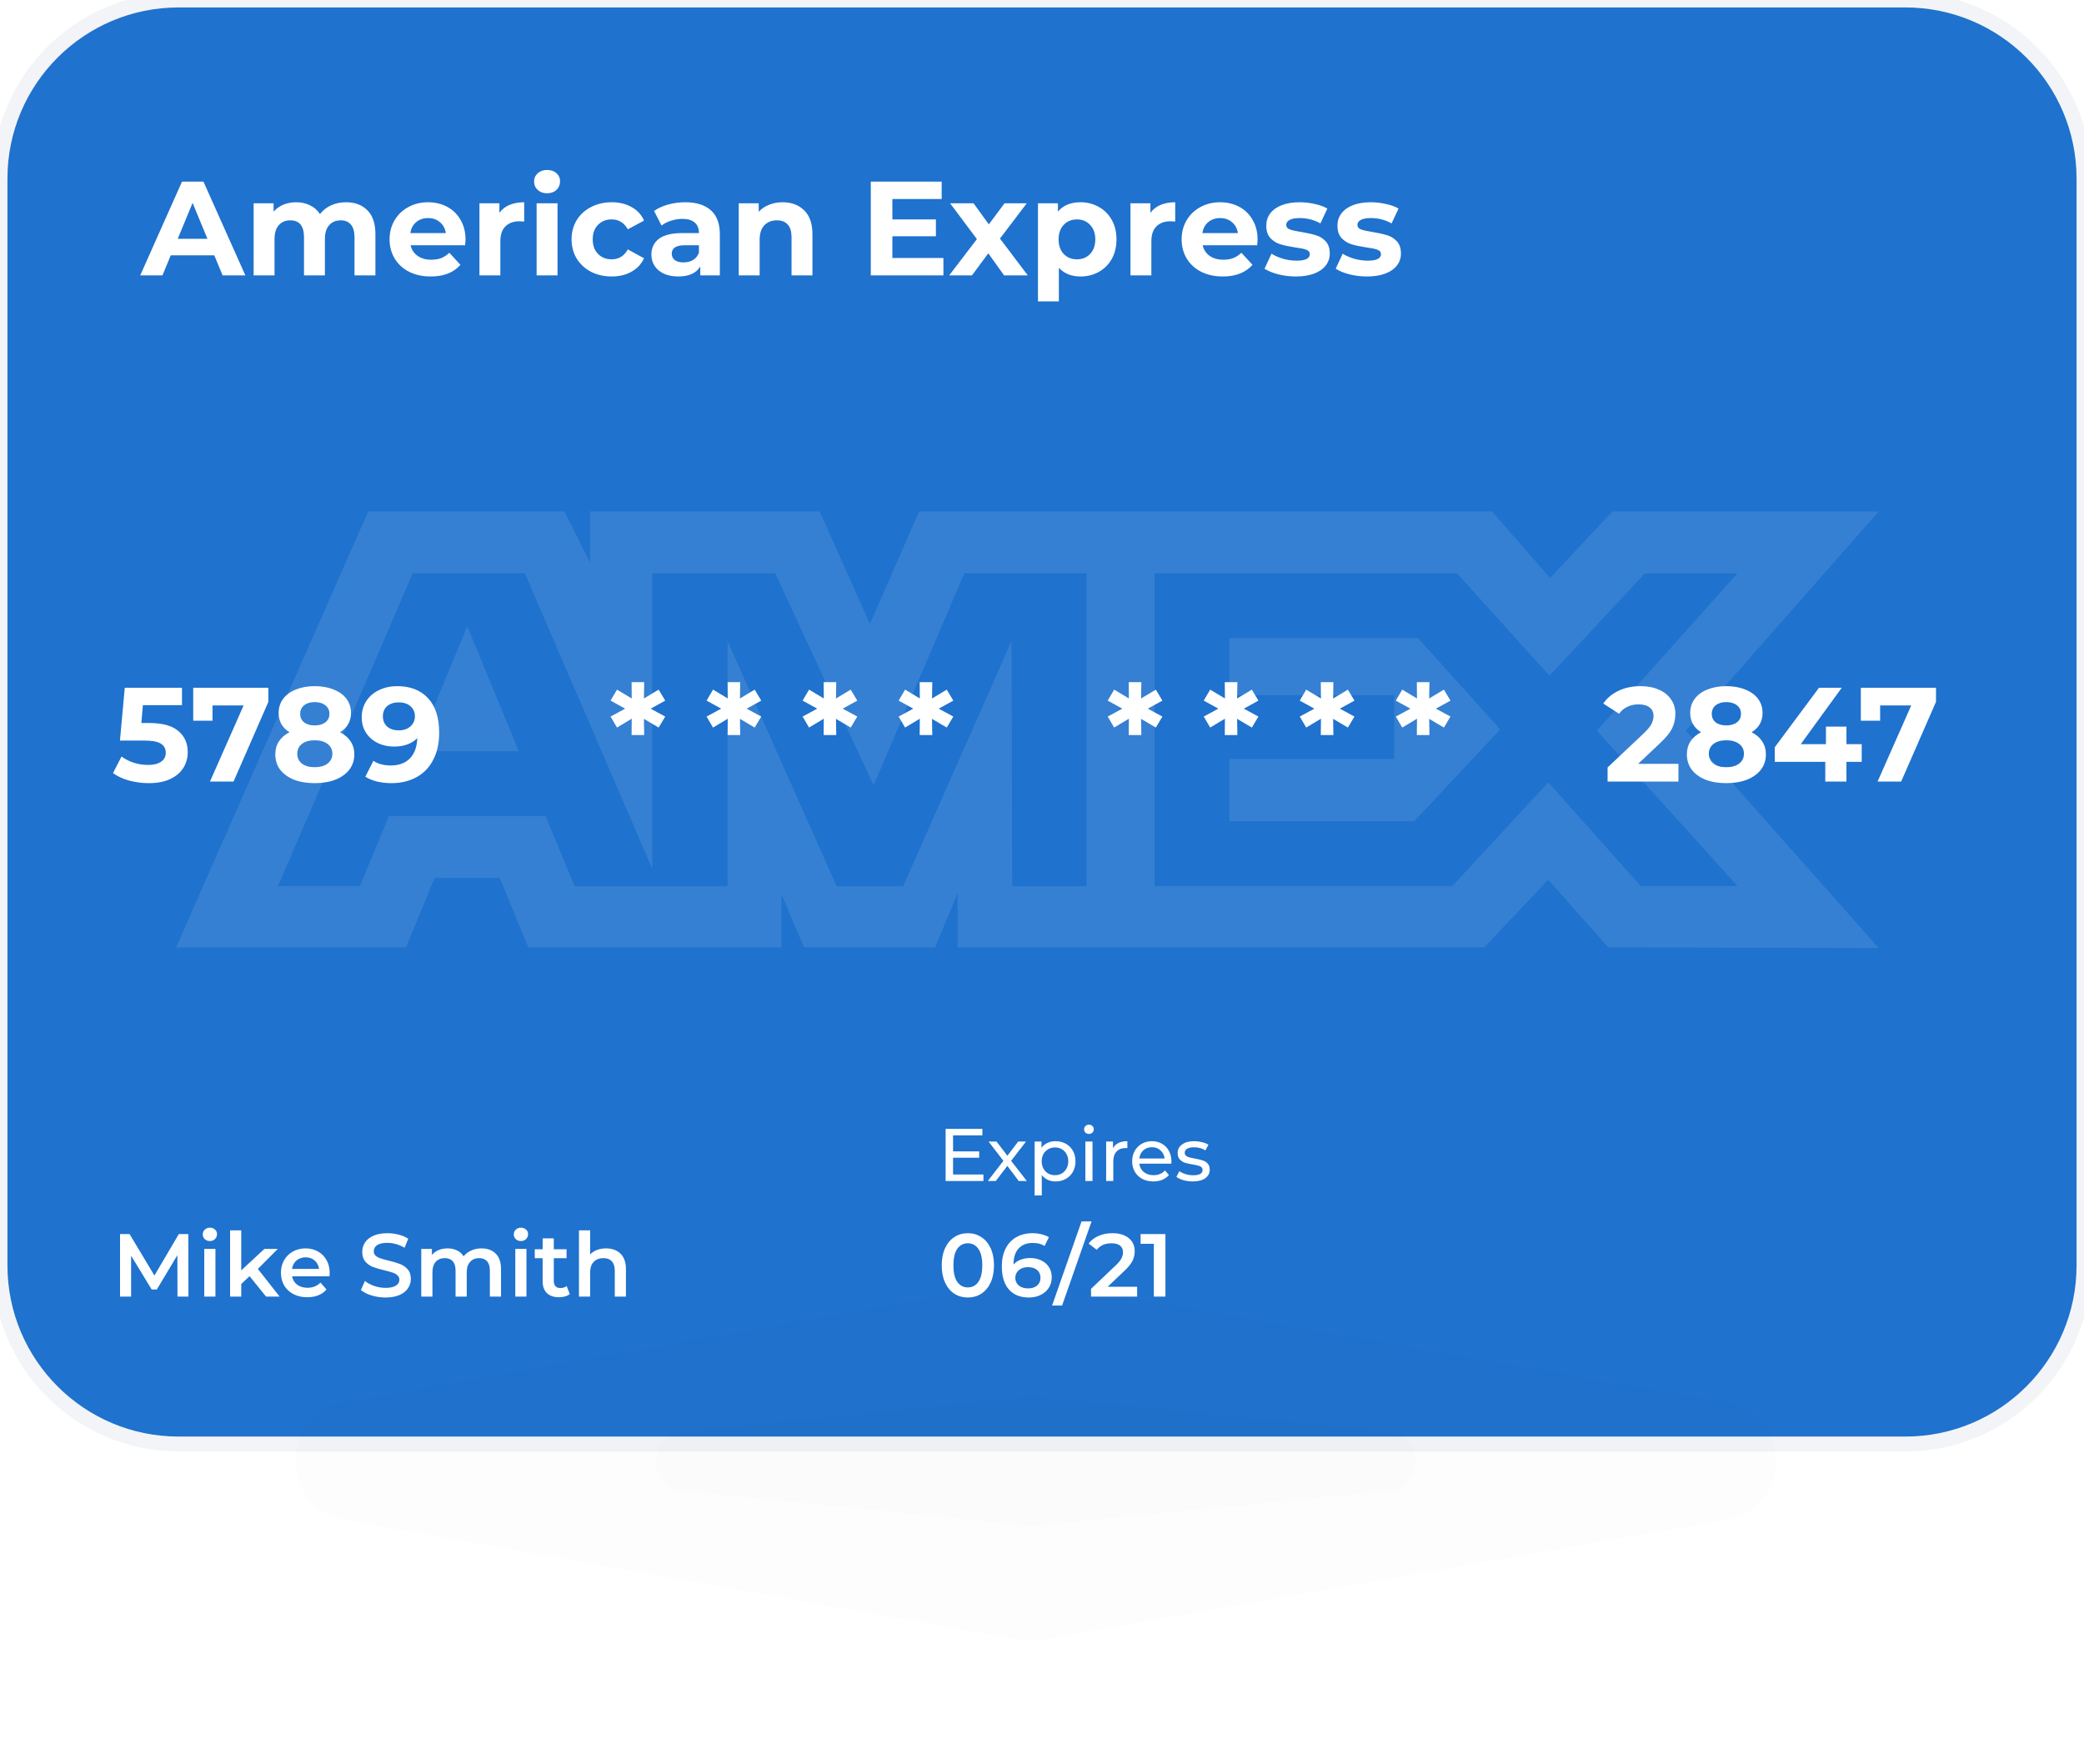 <svg width="280" height="237" viewBox="0 0 280 237" fill="none" xmlns="http://www.w3.org/2000/svg">
<path d="M0 24C0 10.745 10.745 0 24 0H256C269.255 0 280 10.745 280 24V170C280 183.255 269.255 194 256 194H24C10.745 194 0 183.255 0 170V24Z" fill="#1F72CD"/>
<path opacity="0.1" fill-rule="evenodd" clip-rule="evenodd" d="M49.47 68.708L23.652 127.286H54.56L58.391 117.946H67.15L70.981 127.286H105.002V120.158L108.033 127.286H125.631L128.662 120.007V127.286H199.416L208.019 118.189L216.075 127.286L252.415 127.362L226.516 98.161L252.415 68.708H216.638L208.264 77.638L200.461 68.708H123.491L116.882 83.828L110.117 68.708H79.274V75.594L75.843 68.708H49.47ZM55.45 77.026H70.516L87.641 116.748V77.026H104.145L117.372 105.507L129.562 77.026H145.984V119.06H135.991L135.91 86.123L121.342 119.06H112.404L97.755 86.123V119.06H77.199L73.302 109.637H52.248L48.359 119.052H37.345L55.45 77.026ZM195.755 77.026H155.125V119.035H195.126L208.019 105.113L220.446 119.035H233.436L214.555 98.153L233.436 77.026H221.009L208.182 90.789L195.755 77.026ZM62.779 84.138L55.843 100.925H69.708L62.779 84.138ZM165.159 93.403V85.73V85.722H190.51L201.573 97.994L190.02 110.332H165.159V101.955H187.324V93.403H165.159Z" fill="white"/>
<path d="M24 1H256V-1H24V1ZM279 24V170H281V24H279ZM256 193H24V195H256V193ZM1 170V24H-1V170H1ZM24 193C11.297 193 1 182.703 1 170H-1C-1 183.807 10.193 195 24 195V193ZM279 170C279 182.703 268.703 193 256 193V195C269.807 195 281 183.807 281 170H279ZM256 1C268.703 1 279 11.297 279 24H281C281 10.193 269.807 -1 256 -1V1ZM24 -1C10.193 -1 -1 10.193 -1 24H1C1 11.297 11.297 1 24 1V-1Z" fill="#F2F4F7"/>
<g filter="url(#filter0_d_2485_382989)">
<path d="M136.945 172.301C137.865 172.137 138.805 172.136 139.725 172.297L231.943 188.425C240.772 189.97 240.772 202.642 231.943 204.186L139.725 220.315C138.805 220.476 137.865 220.474 136.945 220.311L46.277 204.182C37.479 202.617 37.479 189.995 46.277 188.429L136.945 172.301Z" fill="black" fill-opacity="0.01"/>
</g>
<g filter="url(#filter1_d_2485_382989)">
<path d="M138.363 187.651C138.626 187.625 138.891 187.625 139.154 187.651L186.598 192.325C191.408 192.799 191.408 199.813 186.598 200.286L139.154 204.961C138.891 204.987 138.626 204.987 138.363 204.96L91.717 200.286C86.915 199.805 86.915 192.807 91.717 192.326L138.363 187.651Z" fill="black" fill-opacity="0.01"/>
</g>
<path d="M28.792 34.3H22.942L21.826 37H18.838L24.454 24.4H27.334L32.968 37H29.908L28.792 34.3ZM27.874 32.086L25.876 27.262L23.878 32.086H27.874ZM46.479 27.172C47.691 27.172 48.651 27.532 49.359 28.252C50.079 28.96 50.439 30.028 50.439 31.456V37H47.631V31.888C47.631 31.12 47.469 30.55 47.145 30.178C46.833 29.794 46.383 29.602 45.795 29.602C45.135 29.602 44.613 29.818 44.229 30.25C43.845 30.67 43.653 31.3 43.653 32.14V37H40.845V31.888C40.845 30.364 40.233 29.602 39.009 29.602C38.361 29.602 37.845 29.818 37.461 30.25C37.077 30.67 36.885 31.3 36.885 32.14V37H34.077V27.316H36.759V28.432C37.119 28.024 37.557 27.712 38.073 27.496C38.601 27.28 39.177 27.172 39.801 27.172C40.485 27.172 41.103 27.31 41.655 27.586C42.207 27.85 42.651 28.24 42.987 28.756C43.383 28.252 43.881 27.862 44.481 27.586C45.093 27.31 45.759 27.172 46.479 27.172ZM62.548 32.194C62.548 32.23 62.53 32.482 62.494 32.95H55.168C55.3 33.55 55.612 34.024 56.104 34.372C56.596 34.72 57.208 34.894 57.94 34.894C58.444 34.894 58.888 34.822 59.272 34.678C59.668 34.522 60.034 34.282 60.37 33.958L61.864 35.578C60.952 36.622 59.62 37.144 57.868 37.144C56.776 37.144 55.81 36.934 54.97 36.514C54.13 36.082 53.482 35.488 53.026 34.732C52.57 33.976 52.342 33.118 52.342 32.158C52.342 31.21 52.564 30.358 53.008 29.602C53.464 28.834 54.082 28.24 54.862 27.82C55.654 27.388 56.536 27.172 57.508 27.172C58.456 27.172 59.314 27.376 60.082 27.784C60.85 28.192 61.45 28.78 61.882 29.548C62.326 30.304 62.548 31.186 62.548 32.194ZM57.526 29.296C56.89 29.296 56.356 29.476 55.924 29.836C55.492 30.196 55.228 30.688 55.132 31.312H59.902C59.806 30.7 59.542 30.214 59.11 29.854C58.678 29.482 58.15 29.296 57.526 29.296ZM67.099 28.594C67.435 28.126 67.885 27.772 68.449 27.532C69.025 27.292 69.685 27.172 70.429 27.172V29.764C70.117 29.74 69.907 29.728 69.799 29.728C68.995 29.728 68.365 29.956 67.909 30.412C67.453 30.856 67.225 31.528 67.225 32.428V37H64.417V27.316H67.099V28.594ZM72.099 27.316H74.907V37H72.099V27.316ZM73.503 25.966C72.987 25.966 72.567 25.816 72.243 25.516C71.919 25.216 71.757 24.844 71.757 24.4C71.757 23.956 71.919 23.584 72.243 23.284C72.567 22.984 72.987 22.834 73.503 22.834C74.019 22.834 74.439 22.978 74.763 23.266C75.087 23.554 75.249 23.914 75.249 24.346C75.249 24.814 75.087 25.204 74.763 25.516C74.439 25.816 74.019 25.966 73.503 25.966ZM82.193 37.144C81.161 37.144 80.231 36.934 79.403 36.514C78.587 36.082 77.945 35.488 77.477 34.732C77.021 33.976 76.793 33.118 76.793 32.158C76.793 31.198 77.021 30.34 77.477 29.584C77.945 28.828 78.587 28.24 79.403 27.82C80.231 27.388 81.161 27.172 82.193 27.172C83.213 27.172 84.101 27.388 84.857 27.82C85.625 28.24 86.183 28.846 86.531 29.638L84.353 30.808C83.849 29.92 83.123 29.476 82.175 29.476C81.443 29.476 80.837 29.716 80.357 30.196C79.877 30.676 79.637 31.33 79.637 32.158C79.637 32.986 79.877 33.64 80.357 34.12C80.837 34.6 81.443 34.84 82.175 34.84C83.135 34.84 83.861 34.396 84.353 33.508L86.531 34.696C86.183 35.464 85.625 36.064 84.857 36.496C84.101 36.928 83.213 37.144 82.193 37.144ZM92.054 27.172C93.554 27.172 94.706 27.532 95.51 28.252C96.314 28.96 96.716 30.034 96.716 31.474V37H94.088V35.794C93.56 36.694 92.576 37.144 91.136 37.144C90.392 37.144 89.744 37.018 89.192 36.766C88.652 36.514 88.238 36.166 87.95 35.722C87.662 35.278 87.518 34.774 87.518 34.21C87.518 33.31 87.854 32.602 88.526 32.086C89.21 31.57 90.26 31.312 91.676 31.312H93.908C93.908 30.7 93.722 30.232 93.35 29.908C92.978 29.572 92.42 29.404 91.676 29.404C91.16 29.404 90.65 29.488 90.146 29.656C89.654 29.812 89.234 30.028 88.886 30.304L87.878 28.342C88.406 27.97 89.036 27.682 89.768 27.478C90.512 27.274 91.274 27.172 92.054 27.172ZM91.838 35.254C92.318 35.254 92.744 35.146 93.116 34.93C93.488 34.702 93.752 34.372 93.908 33.94V32.95H91.982C90.83 32.95 90.254 33.328 90.254 34.084C90.254 34.444 90.392 34.732 90.668 34.948C90.956 35.152 91.346 35.254 91.838 35.254ZM105.143 27.172C106.343 27.172 107.309 27.532 108.041 28.252C108.785 28.972 109.157 30.04 109.157 31.456V37H106.349V31.888C106.349 31.12 106.181 30.55 105.845 30.178C105.509 29.794 105.023 29.602 104.387 29.602C103.679 29.602 103.115 29.824 102.695 30.268C102.275 30.7 102.065 31.348 102.065 32.212V37H99.257V27.316H101.939V28.45C102.311 28.042 102.773 27.73 103.325 27.514C103.877 27.286 104.483 27.172 105.143 27.172ZM126.754 34.66V37H116.998V24.4H126.52V26.74H119.896V29.476H125.746V31.744H119.896V34.66H126.754ZM134.909 37L132.785 34.03L130.589 37H127.529L131.255 32.122L127.655 27.316H130.805L132.857 30.142L134.963 27.316H137.951L134.351 32.05L138.095 37H134.909ZM145.182 27.172C146.082 27.172 146.898 27.382 147.63 27.802C148.374 28.21 148.956 28.792 149.376 29.548C149.796 30.292 150.006 31.162 150.006 32.158C150.006 33.154 149.796 34.03 149.376 34.786C148.956 35.53 148.374 36.112 147.63 36.532C146.898 36.94 146.082 37.144 145.182 37.144C143.946 37.144 142.974 36.754 142.266 35.974V40.492H139.458V27.316H142.14V28.432C142.836 27.592 143.85 27.172 145.182 27.172ZM144.696 34.84C145.416 34.84 146.004 34.6 146.46 34.12C146.928 33.628 147.162 32.974 147.162 32.158C147.162 31.342 146.928 30.694 146.46 30.214C146.004 29.722 145.416 29.476 144.696 29.476C143.976 29.476 143.382 29.722 142.914 30.214C142.458 30.694 142.23 31.342 142.23 32.158C142.23 32.974 142.458 33.628 142.914 34.12C143.382 34.6 143.976 34.84 144.696 34.84ZM154.568 28.594C154.904 28.126 155.354 27.772 155.918 27.532C156.494 27.292 157.154 27.172 157.898 27.172V29.764C157.586 29.74 157.376 29.728 157.268 29.728C156.464 29.728 155.834 29.956 155.378 30.412C154.922 30.856 154.694 31.528 154.694 32.428V37H151.886V27.316H154.568V28.594ZM168.966 32.194C168.966 32.23 168.948 32.482 168.912 32.95H161.586C161.718 33.55 162.03 34.024 162.522 34.372C163.014 34.72 163.626 34.894 164.358 34.894C164.862 34.894 165.306 34.822 165.69 34.678C166.086 34.522 166.452 34.282 166.788 33.958L168.282 35.578C167.37 36.622 166.038 37.144 164.286 37.144C163.194 37.144 162.228 36.934 161.388 36.514C160.548 36.082 159.9 35.488 159.444 34.732C158.988 33.976 158.76 33.118 158.76 32.158C158.76 31.21 158.982 30.358 159.426 29.602C159.882 28.834 160.5 28.24 161.28 27.82C162.072 27.388 162.954 27.172 163.926 27.172C164.874 27.172 165.732 27.376 166.5 27.784C167.268 28.192 167.868 28.78 168.3 29.548C168.744 30.304 168.966 31.186 168.966 32.194ZM163.944 29.296C163.308 29.296 162.774 29.476 162.342 29.836C161.91 30.196 161.646 30.688 161.55 31.312H166.32C166.224 30.7 165.96 30.214 165.528 29.854C165.096 29.482 164.568 29.296 163.944 29.296ZM174.093 37.144C173.289 37.144 172.503 37.048 171.735 36.856C170.967 36.652 170.355 36.4 169.899 36.1L170.835 34.084C171.267 34.36 171.789 34.588 172.401 34.768C173.013 34.936 173.613 35.02 174.201 35.02C175.389 35.02 175.983 34.726 175.983 34.138C175.983 33.862 175.821 33.664 175.497 33.544C175.173 33.424 174.675 33.322 174.003 33.238C173.211 33.118 172.557 32.98 172.041 32.824C171.525 32.668 171.075 32.392 170.691 31.996C170.319 31.6 170.133 31.036 170.133 30.304C170.133 29.692 170.307 29.152 170.655 28.684C171.015 28.204 171.531 27.832 172.203 27.568C172.887 27.304 173.691 27.172 174.615 27.172C175.299 27.172 175.977 27.25 176.649 27.406C177.333 27.55 177.897 27.754 178.341 28.018L177.405 30.016C176.553 29.536 175.623 29.296 174.615 29.296C174.015 29.296 173.565 29.38 173.265 29.548C172.965 29.716 172.815 29.932 172.815 30.196C172.815 30.496 172.977 30.706 173.301 30.826C173.625 30.946 174.141 31.06 174.849 31.168C175.641 31.3 176.289 31.444 176.793 31.6C177.297 31.744 177.735 32.014 178.107 32.41C178.479 32.806 178.665 33.358 178.665 34.066C178.665 34.666 178.485 35.2 178.125 35.668C177.765 36.136 177.237 36.502 176.541 36.766C175.857 37.018 175.041 37.144 174.093 37.144ZM183.656 37.144C182.852 37.144 182.066 37.048 181.298 36.856C180.53 36.652 179.918 36.4 179.462 36.1L180.398 34.084C180.83 34.36 181.352 34.588 181.964 34.768C182.576 34.936 183.176 35.02 183.764 35.02C184.952 35.02 185.546 34.726 185.546 34.138C185.546 33.862 185.384 33.664 185.06 33.544C184.736 33.424 184.238 33.322 183.566 33.238C182.774 33.118 182.12 32.98 181.604 32.824C181.088 32.668 180.638 32.392 180.254 31.996C179.882 31.6 179.696 31.036 179.696 30.304C179.696 29.692 179.87 29.152 180.218 28.684C180.578 28.204 181.094 27.832 181.766 27.568C182.45 27.304 183.254 27.172 184.178 27.172C184.862 27.172 185.54 27.25 186.212 27.406C186.896 27.55 187.46 27.754 187.904 28.018L186.968 30.016C186.116 29.536 185.186 29.296 184.178 29.296C183.578 29.296 183.128 29.38 182.828 29.548C182.528 29.716 182.378 29.932 182.378 30.196C182.378 30.496 182.54 30.706 182.864 30.826C183.188 30.946 183.704 31.06 184.412 31.168C185.204 31.3 185.852 31.444 186.356 31.6C186.86 31.744 187.298 32.014 187.67 32.41C188.042 32.806 188.228 33.358 188.228 34.066C188.228 34.666 188.048 35.2 187.688 35.668C187.328 36.136 186.8 36.502 186.104 36.766C185.42 37.018 184.604 37.144 183.656 37.144Z" fill="white"/>
<path d="M20.022 97.134C21.798 97.134 23.106 97.488 23.946 98.196C24.798 98.904 25.224 99.852 25.224 101.04C25.224 101.808 25.032 102.51 24.648 103.146C24.264 103.77 23.676 104.274 22.884 104.658C22.104 105.03 21.138 105.216 19.986 105.216C19.098 105.216 18.222 105.102 17.358 104.874C16.506 104.634 15.78 104.298 15.18 103.866L16.332 101.634C16.812 101.994 17.364 102.276 17.988 102.48C18.612 102.672 19.254 102.768 19.914 102.768C20.646 102.768 21.222 102.624 21.642 102.336C22.062 102.048 22.272 101.646 22.272 101.13C22.272 100.59 22.05 100.182 21.606 99.906C21.174 99.63 20.418 99.492 19.338 99.492H16.116L16.764 92.4H24.45V94.74H19.194L18.996 97.134H20.022ZM36.06 92.4V94.29L31.38 105H28.212L32.73 94.776H28.554V96.828H25.962V92.4H36.06ZM45.681 98.376C46.305 98.688 46.779 99.096 47.103 99.6C47.439 100.104 47.607 100.686 47.607 101.346C47.607 102.126 47.385 102.81 46.941 103.398C46.497 103.974 45.873 104.424 45.069 104.748C44.265 105.06 43.335 105.216 42.279 105.216C41.223 105.216 40.293 105.06 39.489 104.748C38.697 104.424 38.079 103.974 37.635 103.398C37.203 102.81 36.987 102.126 36.987 101.346C36.987 100.686 37.149 100.104 37.473 99.6C37.809 99.096 38.283 98.688 38.895 98.376C38.427 98.088 38.067 97.728 37.815 97.296C37.563 96.852 37.437 96.348 37.437 95.784C37.437 95.052 37.641 94.416 38.049 93.876C38.457 93.336 39.027 92.922 39.759 92.634C40.491 92.334 41.331 92.184 42.279 92.184C43.239 92.184 44.085 92.334 44.817 92.634C45.561 92.922 46.137 93.336 46.545 93.876C46.953 94.416 47.157 95.052 47.157 95.784C47.157 96.348 47.031 96.852 46.779 97.296C46.527 97.728 46.161 98.088 45.681 98.376ZM42.279 94.326C41.691 94.326 41.217 94.47 40.857 94.758C40.509 95.034 40.335 95.418 40.335 95.91C40.335 96.39 40.509 96.768 40.857 97.044C41.205 97.32 41.679 97.458 42.279 97.458C42.879 97.458 43.359 97.32 43.719 97.044C44.079 96.768 44.259 96.39 44.259 95.91C44.259 95.418 44.079 95.034 43.719 94.758C43.359 94.47 42.879 94.326 42.279 94.326ZM42.279 103.074C43.011 103.074 43.587 102.912 44.007 102.588C44.439 102.252 44.655 101.808 44.655 101.256C44.655 100.704 44.439 100.266 44.007 99.942C43.587 99.618 43.011 99.456 42.279 99.456C41.559 99.456 40.989 99.618 40.569 99.942C40.149 100.266 39.939 100.704 39.939 101.256C39.939 101.82 40.149 102.264 40.569 102.588C40.989 102.912 41.559 103.074 42.279 103.074ZM53.37 92.184C55.134 92.184 56.514 92.724 57.51 93.804C58.506 94.872 59.004 96.414 59.004 98.43C59.004 99.858 58.734 101.082 58.194 102.102C57.666 103.122 56.916 103.896 55.944 104.424C54.972 104.952 53.85 105.216 52.578 105.216C51.906 105.216 51.264 105.144 50.652 105C50.04 104.844 49.518 104.628 49.086 104.352L50.166 102.21C50.778 102.63 51.564 102.84 52.524 102.84C53.592 102.84 54.438 102.528 55.062 101.904C55.686 101.268 56.022 100.356 56.07 99.168C55.314 99.924 54.27 100.302 52.938 100.302C52.134 100.302 51.402 100.14 50.742 99.816C50.082 99.492 49.56 99.036 49.176 98.448C48.792 97.848 48.6 97.158 48.6 96.378C48.6 95.538 48.81 94.8 49.23 94.164C49.65 93.528 50.22 93.042 50.94 92.706C51.672 92.358 52.482 92.184 53.37 92.184ZM53.586 98.124C54.222 98.124 54.738 97.95 55.134 97.602C55.542 97.242 55.746 96.786 55.746 96.234C55.746 95.682 55.548 95.232 55.152 94.884C54.768 94.536 54.234 94.362 53.55 94.362C52.926 94.362 52.416 94.53 52.02 94.866C51.636 95.202 51.444 95.658 51.444 96.234C51.444 96.81 51.636 97.272 52.02 97.62C52.416 97.956 52.938 98.124 53.586 98.124Z" fill="white"/>
<path d="M87.415 95.208L89.377 96.27L88.495 97.746L86.515 96.576L86.551 98.754H84.859L84.877 96.558L82.897 97.746L82.033 96.27L83.995 95.208L82.033 94.128L82.897 92.652L84.877 93.84L84.859 91.644H86.551L86.515 93.84L88.495 92.652L89.377 94.128L87.415 95.208ZM100.317 95.208L102.279 96.27L101.397 97.746L99.417 96.576L99.453 98.754H97.761L97.779 96.558L95.799 97.746L94.935 96.27L96.897 95.208L94.935 94.128L95.799 92.652L97.779 93.84L97.761 91.644H99.453L99.417 93.84L101.397 92.652L102.279 94.128L100.317 95.208ZM113.22 95.208L115.182 96.27L114.3 97.746L112.32 96.576L112.356 98.754H110.664L110.682 96.558L108.702 97.746L107.838 96.27L109.8 95.208L107.838 94.128L108.702 92.652L110.682 93.84L110.664 91.644H112.356L112.32 93.84L114.3 92.652L115.182 94.128L113.22 95.208ZM126.122 95.208L128.084 96.27L127.202 97.746L125.222 96.576L125.258 98.754H123.566L123.584 96.558L121.604 97.746L120.74 96.27L122.702 95.208L120.74 94.128L121.604 92.652L123.584 93.84L123.566 91.644H125.258L125.222 93.84L127.202 92.652L128.084 94.128L126.122 95.208Z" fill="white"/>
<path d="M154.212 95.208L156.174 96.27L155.292 97.746L153.312 96.576L153.348 98.754H151.656L151.674 96.558L149.694 97.746L148.83 96.27L150.792 95.208L148.83 94.128L149.694 92.652L151.674 93.84L151.656 91.644H153.348L153.312 93.84L155.292 92.652L156.174 94.128L154.212 95.208ZM167.114 95.208L169.076 96.27L168.194 97.746L166.214 96.576L166.25 98.754H164.558L164.576 96.558L162.596 97.746L161.732 96.27L163.694 95.208L161.732 94.128L162.596 92.652L164.576 93.84L164.558 91.644H166.25L166.214 93.84L168.194 92.652L169.076 94.128L167.114 95.208ZM180.016 95.208L181.978 96.27L181.096 97.746L179.116 96.576L179.152 98.754H177.46L177.478 96.558L175.498 97.746L174.634 96.27L176.596 95.208L174.634 94.128L175.498 92.652L177.478 93.84L177.46 91.644H179.152L179.116 93.84L181.096 92.652L181.978 94.128L180.016 95.208ZM192.919 95.208L194.881 96.27L193.999 97.746L192.019 96.576L192.055 98.754H190.363L190.381 96.558L188.401 97.746L187.537 96.27L189.499 95.208L187.537 94.128L188.401 92.652L190.381 93.84L190.363 91.644H192.055L192.019 93.84L193.999 92.652L194.881 94.128L192.919 95.208Z" fill="white"/>
<path d="M225.511 102.624V105H215.989V103.11L220.849 98.52C221.365 98.028 221.713 97.608 221.893 97.26C222.073 96.9 222.163 96.546 222.163 96.198C222.163 95.694 221.989 95.31 221.641 95.046C221.305 94.77 220.807 94.632 220.147 94.632C219.595 94.632 219.097 94.74 218.653 94.956C218.209 95.16 217.837 95.472 217.537 95.892L215.413 94.524C215.905 93.792 216.583 93.222 217.447 92.814C218.311 92.394 219.301 92.184 220.417 92.184C221.353 92.184 222.169 92.34 222.865 92.652C223.573 92.952 224.119 93.384 224.503 93.948C224.899 94.5 225.097 95.154 225.097 95.91C225.097 96.594 224.953 97.236 224.665 97.836C224.377 98.436 223.819 99.12 222.991 99.888L220.093 102.624H225.511ZM235.336 98.376C235.96 98.688 236.434 99.096 236.758 99.6C237.094 100.104 237.262 100.686 237.262 101.346C237.262 102.126 237.04 102.81 236.596 103.398C236.152 103.974 235.528 104.424 234.724 104.748C233.92 105.06 232.99 105.216 231.934 105.216C230.878 105.216 229.948 105.06 229.144 104.748C228.352 104.424 227.734 103.974 227.29 103.398C226.858 102.81 226.642 102.126 226.642 101.346C226.642 100.686 226.804 100.104 227.128 99.6C227.464 99.096 227.938 98.688 228.55 98.376C228.082 98.088 227.722 97.728 227.47 97.296C227.218 96.852 227.092 96.348 227.092 95.784C227.092 95.052 227.296 94.416 227.704 93.876C228.112 93.336 228.682 92.922 229.414 92.634C230.146 92.334 230.986 92.184 231.934 92.184C232.894 92.184 233.74 92.334 234.472 92.634C235.216 92.922 235.792 93.336 236.2 93.876C236.608 94.416 236.812 95.052 236.812 95.784C236.812 96.348 236.686 96.852 236.434 97.296C236.182 97.728 235.816 98.088 235.336 98.376ZM231.934 94.326C231.346 94.326 230.872 94.47 230.512 94.758C230.164 95.034 229.99 95.418 229.99 95.91C229.99 96.39 230.164 96.768 230.512 97.044C230.86 97.32 231.334 97.458 231.934 97.458C232.534 97.458 233.014 97.32 233.374 97.044C233.734 96.768 233.914 96.39 233.914 95.91C233.914 95.418 233.734 95.034 233.374 94.758C233.014 94.47 232.534 94.326 231.934 94.326ZM231.934 103.074C232.666 103.074 233.242 102.912 233.662 102.588C234.094 102.252 234.31 101.808 234.31 101.256C234.31 100.704 234.094 100.266 233.662 99.942C233.242 99.618 232.666 99.456 231.934 99.456C231.214 99.456 230.644 99.618 230.224 99.942C229.804 100.266 229.594 100.704 229.594 101.256C229.594 101.82 229.804 102.264 230.224 102.588C230.644 102.912 231.214 103.074 231.934 103.074ZM250.135 102.354H248.083V105H245.239V102.354H238.453V100.392L244.393 92.4H247.453L241.945 99.978H245.329V97.62H248.083V99.978H250.135V102.354ZM260.115 92.4V94.29L255.435 105H252.267L256.785 94.776H252.609V96.828H250.017V92.4H260.115Z" fill="white"/>
<path d="M23.844 174.199L23.832 168.631L21.072 173.239H20.376L17.616 168.703V174.199H16.128V165.799H17.412L20.748 171.367L24.024 165.799H25.308L25.32 174.199H23.844ZM27.445 167.791H28.945V174.199H27.445V167.791ZM28.201 166.735C27.929 166.735 27.701 166.651 27.517 166.483C27.333 166.307 27.241 166.091 27.241 165.835C27.241 165.579 27.333 165.367 27.517 165.199C27.701 165.023 27.929 164.935 28.201 164.935C28.473 164.935 28.701 165.019 28.885 165.187C29.069 165.347 29.161 165.551 29.161 165.799C29.161 166.063 29.069 166.287 28.885 166.471C28.709 166.647 28.481 166.735 28.201 166.735ZM33.53 171.451L32.414 172.507V174.199H30.914V165.295H32.414V170.671L35.522 167.791H37.322L34.646 170.479L37.574 174.199H35.75L33.53 171.451ZM44.297 171.031C44.297 171.135 44.289 171.283 44.273 171.475H39.245C39.333 171.947 39.561 172.323 39.929 172.603C40.305 172.875 40.769 173.011 41.321 173.011C42.025 173.011 42.605 172.779 43.061 172.315L43.865 173.239C43.577 173.583 43.213 173.843 42.773 174.019C42.333 174.195 41.837 174.283 41.285 174.283C40.581 174.283 39.961 174.143 39.425 173.863C38.889 173.583 38.473 173.195 38.177 172.699C37.889 172.195 37.745 171.627 37.745 170.995C37.745 170.371 37.885 169.811 38.165 169.315C38.453 168.811 38.849 168.419 39.353 168.139C39.857 167.859 40.425 167.719 41.057 167.719C41.681 167.719 42.237 167.859 42.725 168.139C43.221 168.411 43.605 168.799 43.877 169.303C44.157 169.799 44.297 170.375 44.297 171.031ZM41.057 168.919C40.577 168.919 40.169 169.063 39.833 169.351C39.505 169.631 39.305 170.007 39.233 170.479H42.869C42.805 170.015 42.609 169.639 42.281 169.351C41.953 169.063 41.545 168.919 41.057 168.919ZM51.802 174.319C51.154 174.319 50.526 174.227 49.918 174.043C49.318 173.859 48.842 173.615 48.49 173.311L49.03 172.099C49.374 172.371 49.794 172.595 50.29 172.771C50.794 172.939 51.298 173.023 51.802 173.023C52.426 173.023 52.89 172.923 53.194 172.723C53.506 172.523 53.662 172.259 53.662 171.931C53.662 171.691 53.574 171.495 53.398 171.343C53.23 171.183 53.014 171.059 52.75 170.971C52.486 170.883 52.126 170.783 51.67 170.671C51.03 170.519 50.51 170.367 50.11 170.215C49.718 170.063 49.378 169.827 49.09 169.507C48.81 169.179 48.67 168.739 48.67 168.187C48.67 167.723 48.794 167.303 49.042 166.927C49.298 166.543 49.678 166.239 50.182 166.015C50.694 165.791 51.318 165.679 52.054 165.679C52.566 165.679 53.07 165.743 53.566 165.871C54.062 165.999 54.49 166.183 54.85 166.423L54.358 167.635C53.99 167.419 53.606 167.255 53.206 167.143C52.806 167.031 52.418 166.975 52.042 166.975C51.426 166.975 50.966 167.079 50.662 167.287C50.366 167.495 50.218 167.771 50.218 168.115C50.218 168.355 50.302 168.551 50.47 168.703C50.646 168.855 50.866 168.975 51.13 169.063C51.394 169.151 51.754 169.251 52.21 169.363C52.834 169.507 53.346 169.659 53.746 169.819C54.146 169.971 54.486 170.207 54.766 170.527C55.054 170.847 55.198 171.279 55.198 171.823C55.198 172.287 55.07 172.707 54.814 173.083C54.566 173.459 54.186 173.759 53.674 173.983C53.162 174.207 52.538 174.319 51.802 174.319ZM64.689 167.719C65.497 167.719 66.137 167.955 66.609 168.427C67.081 168.891 67.317 169.591 67.317 170.527V174.199H65.817V170.719C65.817 170.159 65.693 169.739 65.445 169.459C65.197 169.171 64.841 169.027 64.377 169.027C63.873 169.027 63.469 169.195 63.165 169.531C62.861 169.859 62.709 170.331 62.709 170.947V174.199H61.209V170.719C61.209 170.159 61.085 169.739 60.837 169.459C60.589 169.171 60.233 169.027 59.769 169.027C59.257 169.027 58.849 169.191 58.545 169.519C58.249 169.847 58.101 170.323 58.101 170.947V174.199H56.601V167.791H58.029V168.607C58.269 168.319 58.569 168.099 58.929 167.947C59.289 167.795 59.689 167.719 60.129 167.719C60.609 167.719 61.033 167.811 61.401 167.995C61.777 168.171 62.073 168.435 62.289 168.787C62.553 168.451 62.893 168.191 63.309 168.007C63.725 167.815 64.185 167.719 64.689 167.719ZM69.234 167.791H70.734V174.199H69.234V167.791ZM69.99 166.735C69.718 166.735 69.49 166.651 69.306 166.483C69.122 166.307 69.03 166.091 69.03 165.835C69.03 165.579 69.122 165.367 69.306 165.199C69.49 165.023 69.718 164.935 69.99 164.935C70.262 164.935 70.49 165.019 70.674 165.187C70.858 165.347 70.95 165.551 70.95 165.799C70.95 166.063 70.858 166.287 70.674 166.471C70.498 166.647 70.27 166.735 69.99 166.735ZM76.555 173.851C76.379 173.995 76.163 174.103 75.907 174.175C75.659 174.247 75.395 174.283 75.115 174.283C74.411 174.283 73.867 174.099 73.483 173.731C73.099 173.363 72.907 172.827 72.907 172.123V169.039H71.851V167.839H72.907V166.375H74.407V167.839H76.123V169.039H74.407V172.087C74.407 172.399 74.483 172.639 74.635 172.807C74.787 172.967 75.007 173.047 75.295 173.047C75.631 173.047 75.911 172.959 76.135 172.783L76.555 173.851ZM81.425 167.719C82.233 167.719 82.881 167.955 83.369 168.427C83.857 168.899 84.101 169.599 84.101 170.527V174.199H82.601V170.719C82.601 170.159 82.469 169.739 82.205 169.459C81.941 169.171 81.565 169.027 81.077 169.027C80.525 169.027 80.089 169.195 79.769 169.531C79.449 169.859 79.289 170.335 79.289 170.959V174.199H77.789V165.295H79.289V168.535C79.537 168.271 79.841 168.071 80.201 167.935C80.569 167.791 80.977 167.719 81.425 167.719Z" fill="white"/>
<path d="M132.13 157.796V158.666H127.05V151.666H131.99V152.536H128.05V154.686H131.56V155.536H128.05V157.796H132.13ZM136.872 158.666L135.342 156.636L133.792 158.666H132.722L134.812 155.956L132.822 153.366H133.892L135.352 155.276L136.802 153.366H137.852L135.852 155.956L137.962 158.666H136.872ZM141.82 153.316C142.333 153.316 142.793 153.429 143.2 153.656C143.606 153.882 143.923 154.199 144.15 154.606C144.383 155.012 144.5 155.482 144.5 156.016C144.5 156.549 144.383 157.022 144.15 157.436C143.923 157.842 143.606 158.159 143.2 158.386C142.793 158.612 142.333 158.726 141.82 158.726C141.44 158.726 141.09 158.652 140.77 158.506C140.456 158.359 140.19 158.146 139.97 157.866V160.606H139.01V153.366H139.93V154.206C140.143 153.912 140.413 153.692 140.74 153.546C141.066 153.392 141.426 153.316 141.82 153.316ZM141.74 157.886C142.08 157.886 142.383 157.809 142.65 157.656C142.923 157.496 143.136 157.276 143.29 156.996C143.45 156.709 143.53 156.382 143.53 156.016C143.53 155.649 143.45 155.326 143.29 155.046C143.136 154.759 142.923 154.539 142.65 154.386C142.383 154.232 142.08 154.156 141.74 154.156C141.406 154.156 141.103 154.236 140.83 154.396C140.563 154.549 140.35 154.766 140.19 155.046C140.036 155.326 139.96 155.649 139.96 156.016C139.96 156.382 140.036 156.709 140.19 156.996C140.343 157.276 140.556 157.496 140.83 157.656C141.103 157.809 141.406 157.886 141.74 157.886ZM145.826 153.366H146.786V158.666H145.826V153.366ZM146.306 152.346C146.119 152.346 145.963 152.286 145.836 152.166C145.716 152.046 145.656 151.899 145.656 151.726C145.656 151.552 145.716 151.406 145.836 151.286C145.963 151.159 146.119 151.096 146.306 151.096C146.493 151.096 146.646 151.156 146.766 151.276C146.893 151.389 146.956 151.532 146.956 151.706C146.956 151.886 146.893 152.039 146.766 152.166C146.646 152.286 146.493 152.346 146.306 152.346ZM149.539 154.256C149.706 153.949 149.952 153.716 150.279 153.556C150.606 153.396 151.002 153.316 151.469 153.316V154.246C151.416 154.239 151.342 154.236 151.249 154.236C150.729 154.236 150.319 154.392 150.019 154.706C149.726 155.012 149.579 155.452 149.579 156.026V158.666H148.619V153.366H149.539V154.256ZM157.393 156.046C157.393 156.119 157.387 156.216 157.373 156.336H153.073C153.133 156.802 153.337 157.179 153.683 157.466C154.037 157.746 154.473 157.886 154.993 157.886C155.627 157.886 156.137 157.672 156.523 157.246L157.053 157.866C156.813 158.146 156.513 158.359 156.153 158.506C155.8 158.652 155.403 158.726 154.963 158.726C154.403 158.726 153.907 158.612 153.473 158.386C153.04 158.152 152.703 157.829 152.463 157.416C152.23 157.002 152.113 156.536 152.113 156.016C152.113 155.502 152.227 155.039 152.453 154.626C152.687 154.212 153.003 153.892 153.403 153.666C153.81 153.432 154.267 153.316 154.773 153.316C155.28 153.316 155.73 153.432 156.123 153.666C156.523 153.892 156.833 154.212 157.053 154.626C157.28 155.039 157.393 155.512 157.393 156.046ZM154.773 154.126C154.313 154.126 153.927 154.266 153.613 154.546C153.307 154.826 153.127 155.192 153.073 155.646H156.473C156.42 155.199 156.237 154.836 155.923 154.556C155.617 154.269 155.233 154.126 154.773 154.126ZM160.246 158.726C159.813 158.726 159.396 158.669 158.996 158.556C158.596 158.436 158.283 158.286 158.056 158.106L158.456 157.346C158.69 157.512 158.973 157.646 159.306 157.746C159.64 157.846 159.976 157.896 160.316 157.896C161.156 157.896 161.576 157.656 161.576 157.176C161.576 157.016 161.52 156.889 161.406 156.796C161.293 156.702 161.15 156.636 160.976 156.596C160.81 156.549 160.57 156.499 160.256 156.446C159.83 156.379 159.48 156.302 159.206 156.216C158.94 156.129 158.71 155.982 158.516 155.776C158.323 155.569 158.226 155.279 158.226 154.906C158.226 154.426 158.426 154.042 158.826 153.756C159.226 153.462 159.763 153.316 160.436 153.316C160.79 153.316 161.143 153.359 161.496 153.446C161.85 153.532 162.14 153.649 162.366 153.796L161.956 154.556C161.523 154.276 161.013 154.136 160.426 154.136C160.02 154.136 159.71 154.202 159.496 154.336C159.283 154.469 159.176 154.646 159.176 154.866C159.176 155.039 159.236 155.176 159.356 155.276C159.476 155.376 159.623 155.449 159.796 155.496C159.976 155.542 160.226 155.596 160.546 155.656C160.973 155.729 161.316 155.809 161.576 155.896C161.843 155.976 162.07 156.116 162.256 156.316C162.443 156.516 162.536 156.796 162.536 157.156C162.536 157.636 162.33 158.019 161.916 158.306C161.51 158.586 160.953 158.726 160.246 158.726Z" fill="white"/>
<path d="M130.032 174.319C129.36 174.319 128.76 174.151 128.232 173.815C127.704 173.471 127.288 172.975 126.984 172.327C126.68 171.671 126.528 170.895 126.528 169.999C126.528 169.103 126.68 168.331 126.984 167.683C127.288 167.027 127.704 166.531 128.232 166.195C128.76 165.851 129.36 165.679 130.032 165.679C130.704 165.679 131.304 165.851 131.832 166.195C132.368 166.531 132.788 167.027 133.092 167.683C133.396 168.331 133.548 169.103 133.548 169.999C133.548 170.895 133.396 171.671 133.092 172.327C132.788 172.975 132.368 173.471 131.832 173.815C131.304 174.151 130.704 174.319 130.032 174.319ZM130.032 172.963C130.632 172.963 131.104 172.715 131.448 172.219C131.8 171.723 131.976 170.983 131.976 169.999C131.976 169.015 131.8 168.275 131.448 167.779C131.104 167.283 130.632 167.035 130.032 167.035C129.44 167.035 128.968 167.283 128.616 167.779C128.272 168.275 128.1 169.015 128.1 169.999C128.1 170.983 128.272 171.723 128.616 172.219C128.968 172.715 129.44 172.963 130.032 172.963ZM138.418 169.015C138.97 169.015 139.466 169.123 139.906 169.339C140.346 169.547 140.69 169.847 140.938 170.239C141.186 170.631 141.31 171.083 141.31 171.595C141.31 172.139 141.174 172.619 140.902 173.035C140.63 173.443 140.262 173.759 139.798 173.983C139.334 174.207 138.814 174.319 138.238 174.319C137.086 174.319 136.19 173.959 135.55 173.239C134.918 172.519 134.602 171.487 134.602 170.143C134.602 169.199 134.774 168.395 135.118 167.731C135.462 167.059 135.942 166.551 136.558 166.207C137.182 165.855 137.902 165.679 138.718 165.679C139.15 165.679 139.554 165.727 139.93 165.823C140.314 165.911 140.646 166.043 140.926 166.219L140.35 167.395C139.934 167.123 139.402 166.987 138.754 166.987C137.946 166.987 137.314 167.235 136.858 167.731C136.402 168.227 136.174 168.943 136.174 169.879V169.891C136.422 169.603 136.738 169.387 137.122 169.243C137.506 169.091 137.938 169.015 138.418 169.015ZM138.154 173.095C138.642 173.095 139.038 172.967 139.342 172.711C139.646 172.447 139.798 172.099 139.798 171.667C139.798 171.227 139.646 170.879 139.342 170.623C139.038 170.367 138.63 170.239 138.118 170.239C137.614 170.239 137.202 170.375 136.882 170.647C136.57 170.919 136.414 171.263 136.414 171.679C136.414 172.087 136.566 172.427 136.87 172.699C137.182 172.963 137.61 173.095 138.154 173.095ZM145.315 164.095H146.659L142.699 175.399H141.355L145.315 164.095ZM152.78 172.879V174.199H146.588V173.155L149.924 169.987C150.3 169.627 150.552 169.315 150.68 169.051C150.816 168.779 150.884 168.511 150.884 168.247C150.884 167.855 150.752 167.555 150.488 167.347C150.224 167.139 149.836 167.035 149.324 167.035C148.468 167.035 147.812 167.327 147.356 167.911L146.264 167.071C146.592 166.631 147.032 166.291 147.584 166.051C148.144 165.803 148.768 165.679 149.456 165.679C150.368 165.679 151.096 165.895 151.64 166.327C152.184 166.759 152.456 167.347 152.456 168.091C152.456 168.547 152.36 168.975 152.168 169.375C151.976 169.775 151.608 170.231 151.064 170.743L148.82 172.879H152.78ZM156.584 165.799V174.199H155.024V167.107H153.248V165.799H156.584Z" fill="white"/>
<defs>
<filter id="filter0_d_2485_382989" x="23.678" y="156.177" width="230.887" height="80.257" filterUnits="userSpaceOnUse" color-interpolation-filters="sRGB">
<feFlood flood-opacity="0" result="BackgroundImageFix"/>
<feColorMatrix in="SourceAlpha" type="matrix" values="0 0 0 0 0 0 0 0 0 0 0 0 0 0 0 0 0 0 127 0" result="hardAlpha"/>
<feOffset/>
<feGaussianBlur stdDeviation="8"/>
<feColorMatrix type="matrix" values="0 0 0 0 0.122 0 0 0 0 0.447 0 0 0 0 0.804 0 0 0 0.05 0"/>
<feBlend mode="normal" in2="BackgroundImageFix" result="effect1_dropShadow_2485_382989"/>
<feBlend mode="normal" in="SourceGraphic" in2="effect1_dropShadow_2485_382989" result="shape"/>
</filter>
<filter id="filter1_d_2485_382989" x="72.115" y="171.631" width="134.09" height="49.349" filterUnits="userSpaceOnUse" color-interpolation-filters="sRGB">
<feFlood flood-opacity="0" result="BackgroundImageFix"/>
<feColorMatrix in="SourceAlpha" type="matrix" values="0 0 0 0 0 0 0 0 0 0 0 0 0 0 0 0 0 0 127 0" result="hardAlpha"/>
<feOffset/>
<feGaussianBlur stdDeviation="8"/>
<feColorMatrix type="matrix" values="0 0 0 0 0.122 0 0 0 0 0.447 0 0 0 0 0.804 0 0 0 0.15 0"/>
<feBlend mode="normal" in2="BackgroundImageFix" result="effect1_dropShadow_2485_382989"/>
<feBlend mode="normal" in="SourceGraphic" in2="effect1_dropShadow_2485_382989" result="shape"/>
</filter>
</defs>
</svg>
